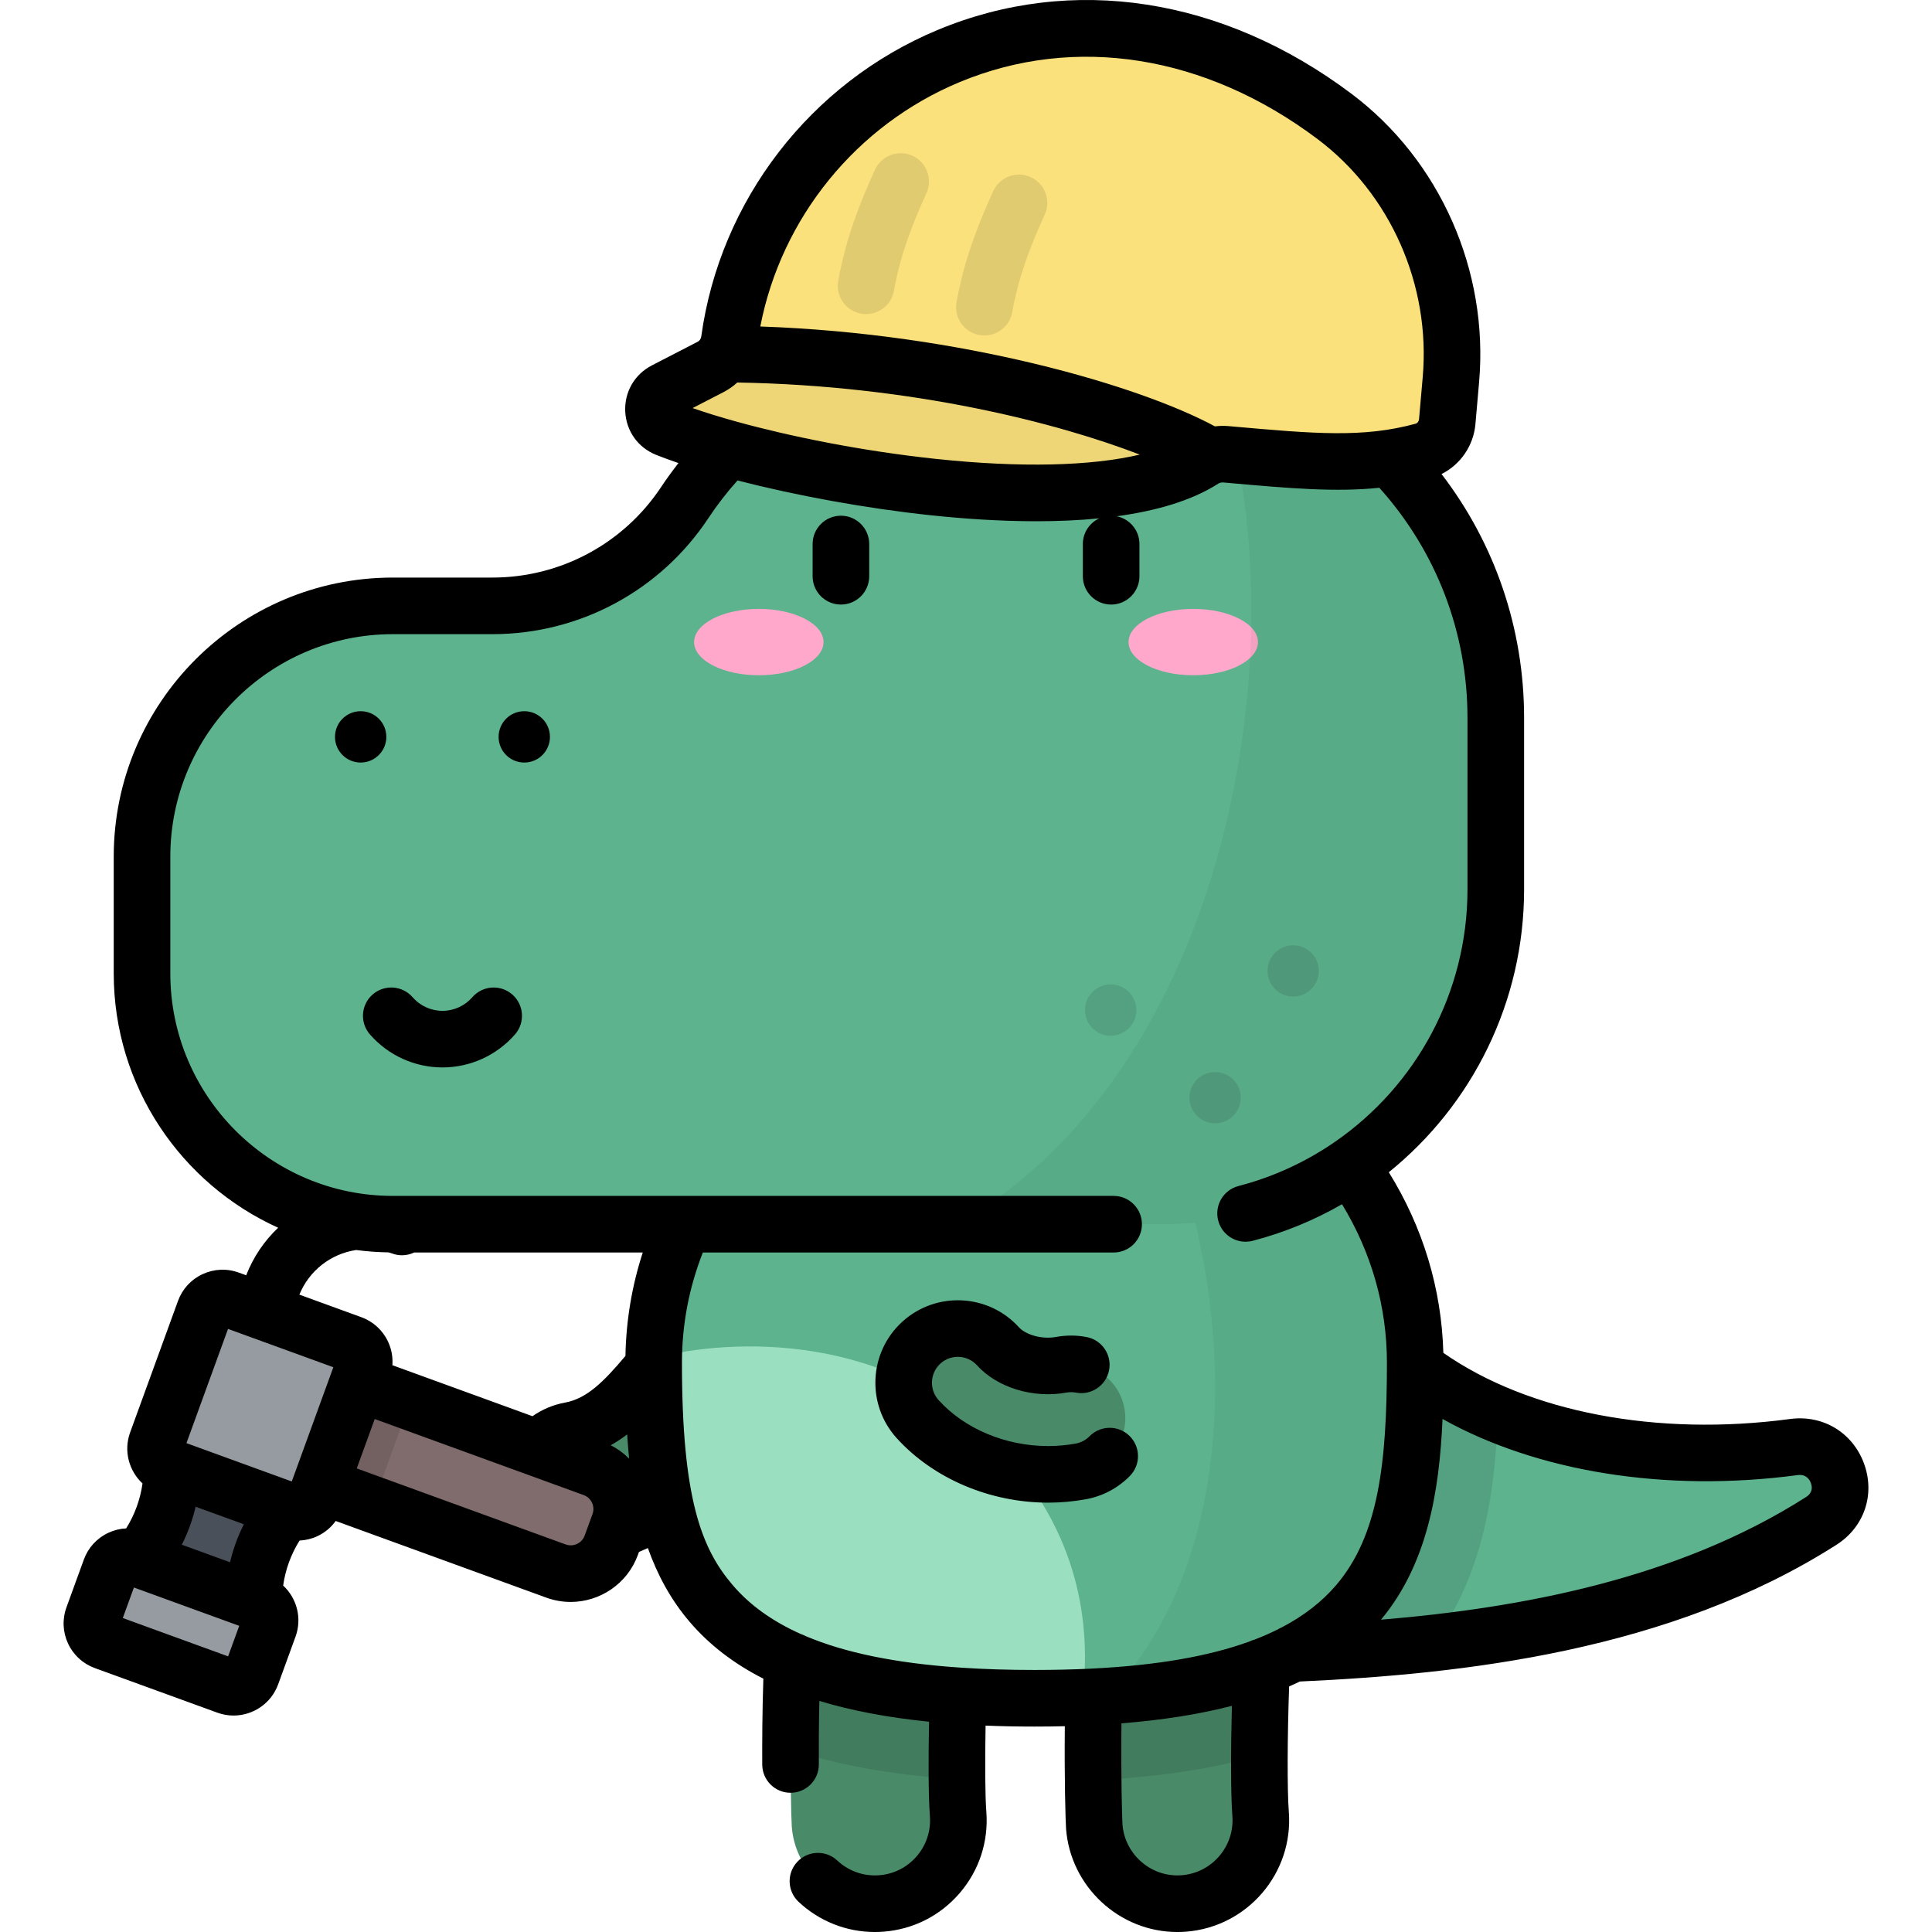 <?xml version="1.0" encoding="iso-8859-1"?>
<!-- Generator: Adobe Illustrator 19.0.0, SVG Export Plug-In . SVG Version: 6.00 Build 0)  -->
<svg version="1.1" id="Capa_1" xmlns="http://www.w3.org/2000/svg" xmlns:xlink="http://www.w3.org/1999/xlink" x="0px" y="0px"
	 viewBox="0 0 512 512" style="enable-background:new 0 0 512 512;" xml:space="preserve">
<path style="fill:#498A68;" d="M153.63,407.584c-6.81,0-12.856-4.861-14.118-11.798c-1.42-7.806,3.757-15.286,11.563-16.706
	c9.536-1.735,15.889-9.422,22.613-17.56c1.708-2.066,3.473-4.203,5.265-6.18c5.328-5.881,14.414-6.327,20.293-0.998
	c5.88,5.329,6.327,14.414,0.998,20.294c-1.351,1.491-2.835,3.287-4.406,5.189c-8.339,10.091-19.761,23.913-39.621,27.526
	C155.349,407.508,154.483,407.584,153.63,407.584z"/>
<path style="fill:#806C6C;" d="M84.929,393.626l62.405,22.713c5.937,2.161,12.502-0.9,14.663-6.838l2.069-5.686
	c2.161-5.937-0.9-12.501-6.837-14.662l-62.404-22.713L84.929,393.626z"/>
<rect x="89.444" y="368.109" transform="matrix(-0.94 -0.342 0.342 -0.94 57.045 775.205)" style="opacity:0.1;enable-background:new    ;" width="14.837" height="28.93"/>
<g>
	<path style="fill:#959BA0;" d="M41.533,382.163l12.679-34.835c0.958-2.633,3.869-3.99,6.502-3.032l32.471,11.818
		c2.633,0.958,3.99,3.869,3.032,6.502L83.537,397.45c-0.958,2.633-3.869,3.99-6.502,3.032l-32.471-11.818
		C41.933,387.706,40.575,384.795,41.533,382.163z"/>
	<path style="fill:#959BA0;" d="M24.665,428.511l4.605-12.651c0.958-2.633,3.869-3.99,6.502-3.032l32.471,11.818
		c2.633,0.958,3.99,3.869,3.032,6.502l-4.605,12.651c-0.958,2.633-3.869,3.99-6.502,3.032l-32.471-11.818
		C25.064,434.055,23.706,431.144,24.665,428.511z"/>
</g>
<path style="fill:#495059;" d="M67.241,424.284L67.241,424.284c0.026-8.833,3.137-17.381,8.795-24.164l0,0l-30.473-11.091l0,0
	c-0.026,8.833-3.137,17.381-8.795,24.164l0,0L67.241,424.284z"/>
<path style="fill:#5CB38E;" d="M281.992,439.101c67.045,0,144.202,0,200.685-36.062c9.665-6.171,4.076-21.074-7.291-19.558
	c-44.731,5.972-82.303-5.415-103.728-23.858L281.992,439.101z"/>
<path style="opacity:0.1;enable-background:new    ;" d="M396.949,374.839c-0.747,21.411-4.034,42.784-17.232,60.555
	c-32.684,3.709-66.314,3.709-97.724,3.709l89.667-79.478C378.525,365.536,387.059,370.716,396.949,374.839z"/>
<g>
	<path style="fill:#498A68;" d="M312.007,504.501c-11.438,0.001-21.122-8.814-22.013-20.41c-0.273-3.538-1.692-60.092,4.269-74.719
		c4.607-11.304,17.504-16.736,28.809-12.128c10.842,4.418,16.281,16.464,12.643,27.415c-1.585,8.158-2.495,44.997-1.646,56.042
		c0.936,12.171-8.171,22.796-20.343,23.732C313.15,504.479,312.576,504.501,312.007,504.501z M335.209,426.028
		c-0.003,0.008-0.007,0.017-0.01,0.025C335.203,426.045,335.206,426.036,335.209,426.028z"/>
	<path style="fill:#498A68;" d="M231.846,504.501c-11.438,0.001-21.122-8.814-22.014-20.41c-0.272-3.538-1.691-60.091,4.269-74.719
		c4.608-11.304,17.507-16.734,28.809-12.128c10.842,4.418,16.281,16.464,12.643,27.416c-1.585,8.158-2.496,44.997-1.646,56.042
		c0.936,12.171-8.171,22.796-20.343,23.732C232.988,504.479,232.415,504.501,231.846,504.501z M255.049,426.028
		c-0.003,0.009-0.007,0.017-0.01,0.025C255.042,426.045,255.046,426.037,255.049,426.028z"/>
</g>
<path style="opacity:0.1;enable-background:new    ;" d="M242.91,397.244c-11.303-4.605-24.202,0.824-28.809,12.128
	c-3.783,9.283-4.593,35.448-4.611,54.235c12.427,4.176,27.048,6.785,44.112,7.904c-0.156-15.338,0.681-40.311,1.952-46.854
	C259.192,413.708,253.752,401.662,242.91,397.244z"/>
<path style="opacity:0.1;enable-background:new    ;" d="M323.071,397.244c-11.305-4.608-24.203,0.824-28.809,12.128
	c-4.375,10.735-4.774,44.053-4.569,62.422c16.901-0.805,31.519-2.98,44.059-6.607c0.078-15.124,0.856-34.827,1.963-40.529
	C339.352,413.708,333.913,401.662,323.071,397.244z"/>
<path style="fill:#5CB38E;" d="M173.226,361.117c0,51.601,7.009,88.939,100.913,88.939c93.904,0,100.913-37.337,100.913-88.939
	s-45.18-93.432-100.913-93.432C218.407,267.685,173.226,309.516,173.226,361.117z"/>
<path style="fill:#9BDFC1;" d="M173.226,361.117c0-0.411,0.011-0.82,0.017-1.23c21.018-5.394,62.709-6.963,91.721,23.869
	c21.141,22.468,24.201,46.714,21.933,66.05c-4.065,0.165-8.313,0.249-12.758,0.249C180.235,450.056,173.226,412.717,173.226,361.117
	z"/>
<path style="opacity:0.05;enable-background:new    ;" d="M293.296,269.374c46.57,8.287,81.755,46.208,81.755,91.743
	c0,47.78-6.021,83.326-81.46,88.329C335.477,406.931,327.376,319.149,293.296,269.374z"/>
<path style="fill:#5CB38E;" d="M181.511,133.125L181.511,133.125c17.232-26.059,46.389-41.733,77.63-41.733h38.403
	c54.598,0,98.858,44.261,98.858,98.858v45.452c0,49.001-39.723,88.725-88.725,88.725H104.104c-36.708,0-66.465-29.758-66.465-66.465
	v-30.934c0-36.707,29.758-66.465,66.465-66.465h26.372C151.014,160.561,170.183,150.256,181.511,133.125z"/>
<g style="opacity:0.1;">
	<circle cx="342.705" cy="257.302" r="6.804"/>
	<circle cx="294.338" cy="267.681" r="6.803"/>
	<circle cx="322.016" cy="290.889" r="6.803"/>
</g>
<g>
	<ellipse style="fill:#FFA8CB;" cx="316.227" cy="170.158" rx="17.149" ry="8.797"/>
	<ellipse style="fill:#FFA8CB;" cx="201.095" cy="170.158" rx="17.149" ry="8.797"/>
</g>
<path style="opacity:0.05;enable-background:new    ;" d="M319.506,93.843c44.027,9.988,76.896,49.356,76.896,96.406v45.452
	c0,49.001-39.723,88.725-88.725,88.725H253.84C332.247,278.805,345.537,153.402,319.506,93.843z"/>
<path style="fill:#498A68;" d="M277.773,390.718c-13.206,0-26.146-5.329-34.577-14.626c-5.33-5.879-4.886-14.964,0.992-20.294
	c5.88-5.331,14.964-4.886,20.294,0.992c3.64,4.014,10.542,6.022,16.783,4.883c7.803-1.423,15.288,3.751,16.712,11.556
	c1.424,7.806-3.751,15.288-11.556,16.712C283.555,390.463,280.657,390.718,277.773,390.718z"/>
<path style="fill:#FAE17C;" d="M377.135,119.519c-15.456,4.234-29.712,2.87-52.266,0.871c-2.137-0.189-4.284,0.327-6.091,1.484
	c-29.41,18.831-113.456,3.185-142.132-8.302c-4.405-1.765-4.675-7.898-0.458-10.073l12.152-6.269
	c2.705-1.395,4.518-4.036,4.932-7.05c9.457-68.742,90.618-111.754,160.399-59.317c21.666,16.281,33.196,42.755,30.833,69.754
	l-0.974,11.135C383.212,115.415,380.681,118.548,377.135,119.519z"/>
<g style="opacity:0.1;">
	<path d="M260.879,88.899c-0.442,0-0.891-0.04-1.342-0.121c-4.076-0.736-6.783-4.638-6.047-8.713
		c2.101-11.634,5.914-21.003,9.72-29.396c1.71-3.772,6.154-5.444,9.927-3.732c3.772,1.711,5.443,6.156,3.732,9.927
		c-3.938,8.68-6.91,16.402-8.62,25.867C267.595,86.356,264.436,88.899,260.879,88.899z"/>
	<path d="M229.53,83.235c-0.443,0-0.891-0.04-1.342-0.121c-4.076-0.736-6.783-4.638-6.047-8.713
		c2.102-11.633,5.914-21.003,9.72-29.396c1.711-3.773,6.155-5.443,9.927-3.733c3.773,1.711,5.443,6.156,3.732,9.927
		c-3.938,8.681-6.911,16.403-8.62,25.868C236.246,80.692,233.087,83.235,229.53,83.235z"/>
</g>
<path style="opacity:0.05;enable-background:new    ;" d="M176.19,103.498l12.152-6.269c1.529-0.788,2.759-1.984,3.626-3.411
	c62.594,0.425,113.319,17.747,128.781,27.098c-0.687,0.244-1.349,0.56-1.97,0.957c-29.41,18.831-113.456,3.185-142.132-8.302
	C172.242,111.806,171.972,105.673,176.19,103.498z"/>
<path d="M222.851,136.67c-4.142,0-7.499,3.358-7.499,7.499v8.545c0,4.142,3.358,7.499,7.499,7.499c4.142,0,7.499-3.358,7.499-7.499
	v-8.545C230.351,140.028,226.993,136.67,222.851,136.67z M493.991,387.88c-3.012-8.239-10.888-12.995-19.597-11.831
	c-35.39,4.725-69.395-1.823-91.894-17.532c-0.461-16.942-5.407-33.309-14.452-47.864c22.127-17.848,35.853-45.117,35.853-74.953
	v-45.452c0-23.617-7.696-46.143-21.88-64.622c4.992-2.494,8.479-7.486,8.981-13.222l0.974-11.135
	c2.583-29.52-10.368-58.797-33.8-76.403C324.101-0.74,284.12-6.91,248.484,7.939c-33.677,14.033-57.679,45.154-62.64,81.219
	c-0.039,0.285-0.14,0.546-0.281,0.774c-0.019,0.031-0.039,0.061-0.057,0.092c-0.159,0.227-0.362,0.415-0.603,0.54l-12.151,6.269
	c-4.599,2.372-7.303,7.057-7.057,12.227c0.245,5.158,3.374,9.553,8.163,11.473c1.825,0.731,3.819,1.461,5.943,2.185
	c-1.591,2.042-3.125,4.124-4.545,6.271c-9.968,15.074-26.708,24.073-44.78,24.073h-26.372c-40.784,0-73.965,33.181-73.965,73.965
	v30.934c0,29.955,17.911,55.789,43.576,67.406c-3.658,3.445-6.57,7.714-8.472,12.597l-1.963-0.714c-3.156-1.149-6.57-1-9.613,0.419
	c-3.044,1.419-5.353,3.939-6.501,7.094l-12.679,34.835c0,0.001,0,0.001,0,0.001c-1.781,4.895-0.32,10.192,3.281,13.53
	c-0.593,4.225-2.072,8.287-4.332,11.905c-1.611,0.077-3.208,0.466-4.713,1.168c-3.044,1.419-5.353,3.939-6.501,7.094l-4.605,12.65
	c0,0,0,0,0,0.001c-1.148,3.156-0.999,6.57,0.42,9.612c1.42,3.044,3.94,5.353,7.094,6.501l32.472,11.818
	c1.414,0.515,2.862,0.759,4.286,0.759c5.137,0,9.97-3.174,11.827-8.272l4.605-12.651c1.781-4.895,0.32-10.192-3.281-13.529
	c0.594-4.231,2.076-8.299,4.342-11.922c1.607-0.078,3.201-0.451,4.704-1.152c1.977-0.922,3.636-2.314,4.876-4.037l55.809,20.314
	c2.131,0.775,4.311,1.143,6.458,1.143c7.738,0,15.021-4.781,17.817-12.463l0.286-0.786c0.793-0.326,1.582-0.669,2.365-1.032
	c2.509,7.078,6.055,13.688,11.073,19.56c5.156,6.032,11.622,11.032,19.526,15.053c-0.287,8.618-0.324,16.931-0.295,22.778
	c0.02,4.13,3.374,7.462,7.498,7.462h0.038c4.142-0.021,7.482-3.395,7.462-7.536c-0.022-4.471-0.005-10.417,0.137-16.81
	c8.47,2.579,18.129,4.408,29.072,5.514c-0.19,9.564-0.185,19.704,0.223,25.007c0.299,3.89-0.934,7.662-3.473,10.623
	c-2.539,2.962-6.079,4.758-9.976,5.058c-0.372,0.029-0.754,0.044-1.136,0.044c-3.704,0.001-7.24-1.401-9.96-3.947
	c-3.022-2.83-7.768-2.674-10.6,0.35c-2.831,3.024-2.674,7.769,0.351,10.6c5.509,5.156,12.684,7.995,20.208,7.995h0.003
	c0.769,0,1.543-0.03,2.294-0.088c7.884-0.607,15.06-4.247,20.206-10.25s7.645-13.651,7.039-21.535
	c-0.319-4.143-0.385-12.957-0.198-22.824c4.16,0.167,8.473,0.253,12.952,0.253c2.744,0,5.423-0.033,8.046-0.096
	c-0.144,13.868,0.193,25.431,0.33,27.208c1.179,15.328,14.133,27.334,29.492,27.333c0.769,0,1.543-0.03,2.294-0.088
	c16.275-1.252,28.497-15.511,27.245-31.786c-0.443-5.754-0.392-19.924,0.083-33.207c0.966-0.421,1.907-0.858,2.834-1.305
	c43.215-1.974,98.023-8.017,142.25-36.254C494.051,404.677,496.975,396.044,493.991,387.88z M254.253,21.784
	c30.602-12.751,65.197-7.257,94.914,15.074c19.325,14.521,30.002,38.701,27.867,63.105l-0.974,11.135
	c-0.049,0.566-0.422,1.055-0.907,1.188c-13.884,3.804-26.891,2.65-48.441,0.738l-1.183-0.104c-1.19-0.104-2.383-0.069-3.562,0.072
	c-19.778-10.699-66.914-24.628-120.479-26.468C207.068,57.709,226.93,33.17,254.253,21.784z M191.779,103.894
	c1.322-0.682,2.527-1.537,3.603-2.524c46.623,0.783,85.118,10.79,106.669,19.105c-12.95,3.051-31.642,3.507-53.824,1.159
	c-20.054-2.124-39.02-6.023-53.038-9.897c-0.016-0.005-0.032-0.009-0.048-0.013c-4.391-1.215-8.299-2.427-11.596-3.581
	L191.779,103.894z M60.451,438.953l-27.909-10.158l2.944-8.089l27.91,10.158L60.451,438.953z M60.958,414.015l-12.774-4.65
	c1.613-3.201,2.844-6.582,3.665-10.07l12.774,4.65C63.01,407.146,61.779,410.527,60.958,414.015z M77.887,391.051
	c-0.001,0.003-0.003,0.007-0.004,0.01c-0.001,0.003-0.002,0.007-0.003,0.01l-0.558,1.534l-27.91-10.158l11.018-30.274l6.705,2.44
	l0,0l21.204,7.717L77.887,391.051z M157.018,401.252l-2.069,5.685c-0.743,2.042-3.009,3.1-5.05,2.355l-55.357-20.149l4.765-13.09
	l40.838,14.864c0.022,0.008,0.043,0.016,0.065,0.024l14.454,5.261c0.989,0.36,1.779,1.083,2.224,2.038
	C157.332,399.192,157.379,400.262,157.018,401.252z M161.848,383.009c1.531-0.861,2.985-1.822,4.361-2.878
	c0.134,2.154,0.302,4.3,0.517,6.431C165.324,385.149,163.693,383.939,161.848,383.009z M165.75,359.332
	c-5.729,6.81-10.221,11.314-16.017,12.368c-3.112,0.566-6.054,1.81-8.621,3.607l-37.127-13.513c0.158-2.117-0.219-4.25-1.141-6.227
	c-1.419-3.044-3.939-5.352-7.094-6.501l-16.412-5.974c2.599-6.341,8.249-10.789,15.032-11.829c2.824,0.373,5.696,0.588,8.609,0.632
	c0.33,0.101,0.662,0.192,0.987,0.31c0.846,0.308,1.712,0.454,2.563,0.454c1.127,0,2.227-0.26,3.225-0.735h60.584
	C167.461,340.781,165.923,349.955,165.75,359.332z M313.144,496.957c-0.373,0.029-0.755,0.044-1.137,0.044
	c-7.569,0.001-13.955-5.923-14.536-13.484c-0.09-1.206-0.443-12.754-0.276-26.815c10.941-0.867,20.669-2.405,29.271-4.638
	c-0.299,11.274-0.332,23.266,0.126,29.213C327.209,489.305,321.179,496.339,313.144,496.957z M339.671,431.278
	c-0.374,0.156-0.735,0.336-1.075,0.548c-1.935,0.965-3.985,1.863-6.152,2.694c-0.495,0.128-0.97,0.307-1.421,0.529
	c-10.859,3.932-24.55,6.279-41.422,7.133c-0.166,0.005-0.331,0.011-0.494,0.027c-4.739,0.231-9.724,0.347-14.97,0.347
	c-6.91,0-13.364-0.203-19.401-0.606c-0.206-0.024-0.413-0.044-0.624-0.051c-0.03-0.001-0.059,0.002-0.089,0.002
	c-16.66-1.161-30.027-3.892-40.466-8.297c-0.411-0.224-0.844-0.41-1.298-0.555c-7.592-3.384-13.573-7.697-18.092-12.985
	c-8.3-9.711-13.444-22.959-13.444-58.947c0-10.059,1.863-19.857,5.536-29.192h108.862c4.142,0,7.499-3.358,7.499-7.499
	c0-4.142-3.358-7.499-7.499-7.499H104.104c-32.514,0-58.966-26.452-58.966-58.966v-30.934c0-32.514,26.452-58.966,58.966-58.966
	h26.372c23.12,0,44.537-11.514,57.29-30.799c2.299-3.477,4.875-6.803,7.684-9.933c15.505,3.997,34.126,7.414,51.197,9.221
	c8.614,0.912,18.268,1.588,27.962,1.588c5.624,0,11.259-0.229,16.714-0.77c-2.569,1.19-4.356,3.785-4.356,6.802v8.545
	c0,4.142,3.358,7.499,7.499,7.499s7.499-3.358,7.499-7.499v-8.545c0-3.637-2.589-6.667-6.025-7.352
	c10.322-1.407,19.759-4.069,26.879-8.627c0.4-0.257,0.891-0.376,1.386-0.33l1.18,0.104c16.188,1.437,28.407,2.508,40.153,1.302
	c15.085,16.79,23.362,38.297,23.362,60.984v45.452c0,27.274-13.587,52.003-35.05,66.845c-0.149,0.093-0.298,0.185-0.442,0.29
	c-0.059,0.043-0.111,0.092-0.168,0.136c-7.486,5.076-15.907,8.962-25.036,11.339c-4.008,1.043-6.412,5.139-5.368,9.146
	c0.878,3.375,3.92,5.612,7.252,5.612c0.625,0,1.261-0.079,1.894-0.244c8.445-2.199,16.371-5.498,23.666-9.693
	c7.801,12.782,11.901,27.161,11.901,41.983c0,26.681-2.249,45.849-13.444,58.947C350.342,424.471,345.554,428.198,339.671,431.278z
	 M478.642,396.719c-34.144,21.798-75.853,29.452-112.659,32.514c12.17-14.63,15.467-33.698,16.301-53.197
	c25.084,14.006,59.141,19.547,94.095,14.88c2.287-0.302,3.189,1.193,3.526,2.114C480.294,394.096,480.391,395.602,478.642,396.719z
	 M135.758,263.546c-3.124-2.722-7.858-2.397-10.581,0.726c-2,2.295-4.886,3.611-7.918,3.611s-5.919-1.316-7.918-3.611
	c-2.722-3.123-7.459-3.448-10.58-0.726c-3.123,2.721-3.448,7.458-0.726,10.581c4.85,5.564,11.856,8.754,19.226,8.754
	c7.368,0,14.376-3.191,19.226-8.754C139.205,271.005,138.88,266.268,135.758,263.546z M138.938,188.476
	c-3.758,0-6.803,3.046-6.803,6.804s3.046,6.803,6.803,6.803c3.758,0,6.804-3.046,6.804-6.803S142.695,188.476,138.938,188.476z
	 M102.383,195.279c0-3.758-3.046-6.804-6.804-6.804c-3.758,0-6.804,3.046-6.804,6.804s3.046,6.803,6.804,6.803
	C99.337,202.083,102.383,199.036,102.383,195.279z M288.734,380.629c-0.992,1.009-2.257,1.678-3.659,1.934
	c-2.387,0.435-4.844,0.656-7.302,0.656c-11.265,0-22.114-4.548-29.021-12.164c-2.544-2.806-2.331-7.157,0.474-9.701
	c2.806-2.543,7.157-2.331,9.701,0.475c5.373,5.925,14.891,8.826,23.681,7.223c0.849-0.154,1.699-0.152,2.528,0.008
	c4.068,0.783,7.999-1.878,8.782-5.946c0.783-4.067-1.879-7.999-5.946-8.782c-2.661-0.512-5.369-0.523-8.054-0.036
	c-4.067,0.745-8.218-0.71-9.881-2.543c-8.098-8.93-21.954-9.609-30.887-1.51c-8.931,8.098-9.609,21.954-1.511,30.887
	c9.702,10.7,24.705,17.088,40.132,17.088c3.358,0,6.721-0.302,9.992-0.899c4.464-0.814,8.499-2.951,11.67-6.181
	c2.902-2.955,2.859-7.703-0.096-10.605C296.386,377.631,291.637,377.675,288.734,380.629z"/>
<g>
</g>
<g>
</g>
<g>
</g>
<g>
</g>
<g>
</g>
<g>
</g>
<g>
</g>
<g>
</g>
<g>
</g>
<g>
</g>
<g>
</g>
<g>
</g>
<g>
</g>
<g>
</g>
<g>
</g>
</svg>

